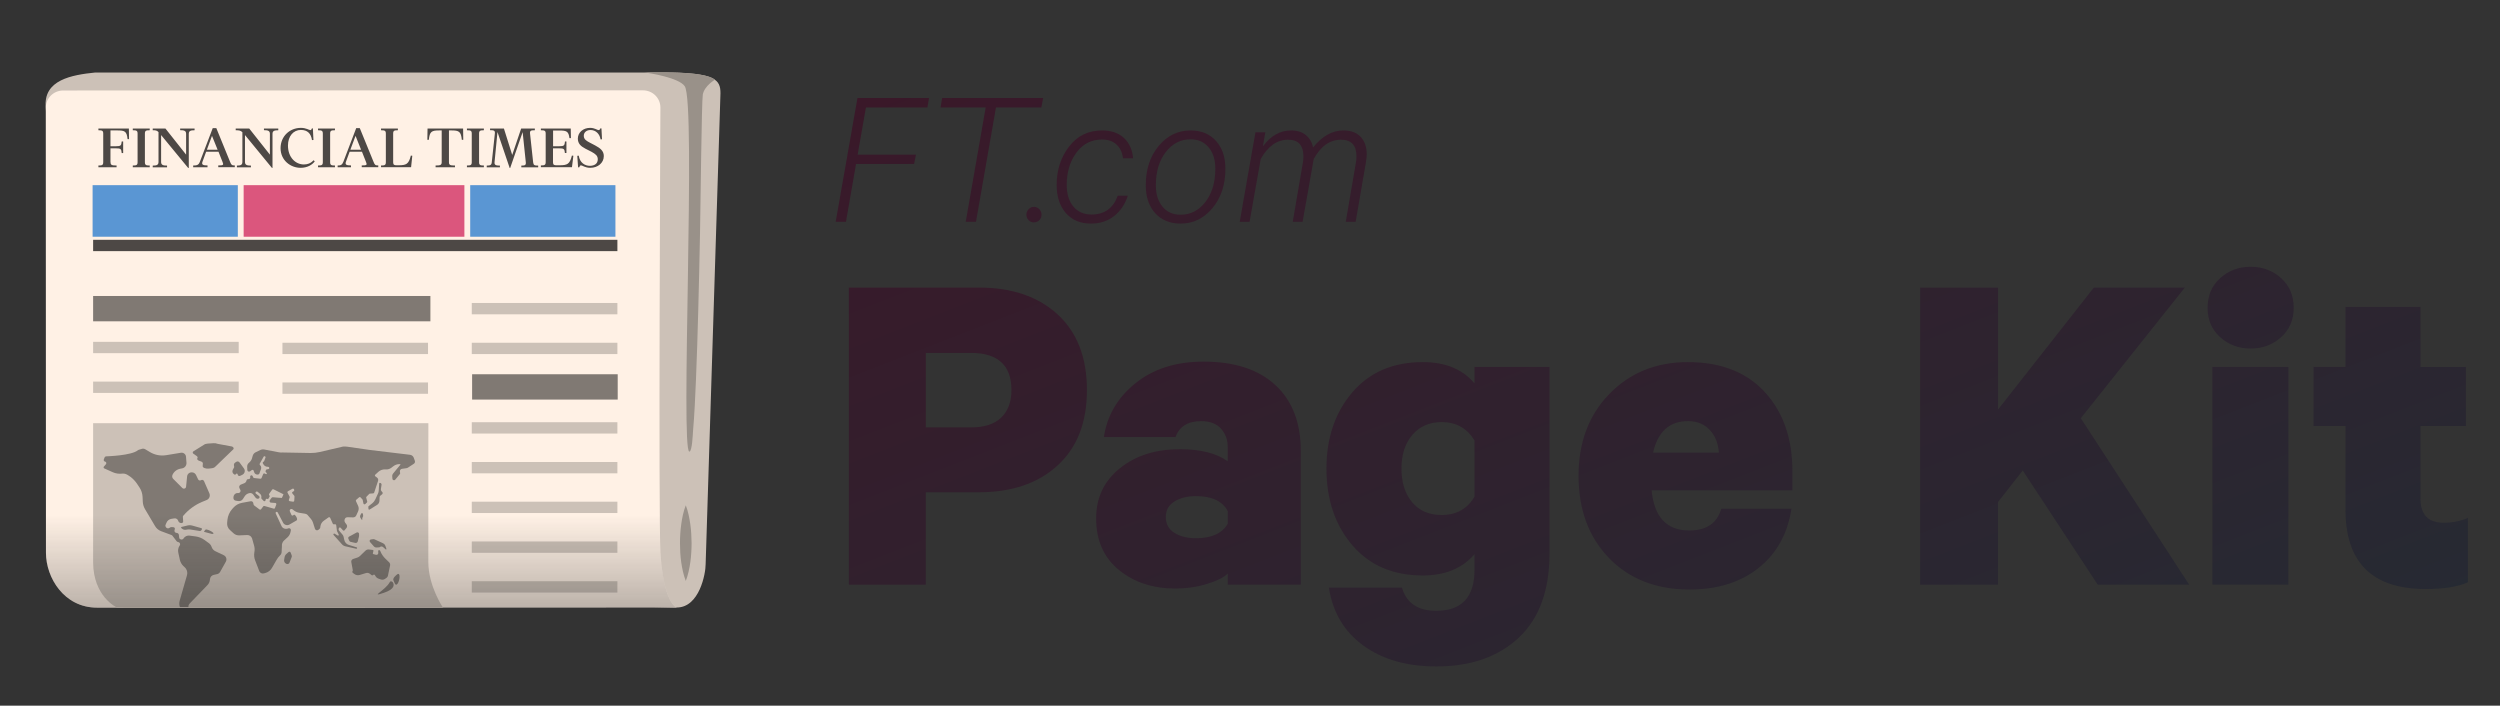 <?xml version="1.0" encoding="UTF-8"?>
<svg width="124px" height="35px" viewBox="0 0 124 35" version="1.1" xmlns="http://www.w3.org/2000/svg" xmlns:xlink="http://www.w3.org/1999/xlink">
    <rect x="0" y="0" width="124" height="35" fill="#333333" stroke="none"/>
    <!-- Generator: Sketch 52.4 (67378) - http://www.bohemiancoding.com/sketch -->
    <title>logo</title>
    <desc>Created with Sketch.</desc>
    <defs>
        <linearGradient x1="0%" y1="0%" x2="100%" y2="89.194%" id="linearGradient-1">
            <stop stop-color="#3A1829" offset="0%"></stop>
            <stop stop-color="#262A33" offset="100%"></stop>
        </linearGradient>
        <linearGradient x1="50.007%" y1="-0.021%" x2="50.007%" y2="99.98%" id="linearGradient-2">
            <stop stop-color="#212121" stop-opacity="0" offset="17.62%"></stop>
            <stop stop-color="#212121" offset="100%"></stop>
        </linearGradient>
    </defs>
    <g id="Page-1" stroke="none" stroke-width="1" fill="none" fill-rule="evenodd">
        <path d="M48.56,24.416 L45.92,24.416 L45.92,29 L42.104,29 L42.104,14.264 L48.56,14.264 C50.192,14.264 51.492,14.708 52.46,15.596 C53.428,16.484 53.912,17.736 53.912,19.352 C53.912,20.952 53.428,22.196 52.46,23.084 C51.492,23.972 50.192,24.416 48.56,24.416 Z M50.168,19.352 C50.168,18.12 49.496,17.504 48.152,17.504 L45.92,17.504 L45.92,21.2 L48.152,21.2 C48.824,21.2 49.328,21.036 49.664,20.708 C50,20.38 50.168,19.928 50.168,19.352 Z M64.52,29 L60.896,29 L60.896,28.448 C60.704,28.64 60.36,28.812 59.864,28.964 C59.368,29.116 58.848,29.192 58.304,29.192 C57.184,29.192 56.248,28.884 55.496,28.268 C54.744,27.652 54.368,26.8 54.368,25.712 C54.368,24.688 54.76,23.86 55.544,23.228 C56.328,22.596 57.32,22.28 58.52,22.28 C59.544,22.28 60.336,22.48 60.896,22.88 L60.896,22.184 C60.896,21.816 60.784,21.508 60.56,21.26 C60.336,21.012 60.008,20.888 59.576,20.888 C58.92,20.888 58.496,21.152 58.304,21.68 L54.752,21.68 C54.912,20.608 55.436,19.716 56.324,19.004 C57.212,18.292 58.336,17.936 59.696,17.936 C61.232,17.936 62.42,18.324 63.26,19.1 C64.1,19.876 64.52,20.968 64.52,22.376 L64.52,29 Z M60.896,25.976 L60.896,25.352 C60.64,24.856 60.112,24.608 59.312,24.608 C58.896,24.608 58.544,24.696 58.256,24.872 C57.968,25.048 57.824,25.304 57.824,25.64 C57.824,25.992 57.968,26.256 58.256,26.432 C58.544,26.608 58.896,26.696 59.312,26.696 C60.096,26.696 60.624,26.456 60.896,25.976 Z M73.136,28.256 L73.136,27.488 C72.528,28.192 71.672,28.544 70.568,28.544 C69.096,28.544 67.932,28.044 67.076,27.044 C66.22,26.044 65.792,24.776 65.792,23.24 C65.792,21.72 66.22,20.46 67.076,19.46 C67.932,18.46 69.096,17.96 70.568,17.96 C71.688,17.96 72.544,18.312 73.136,19.016 L73.136,18.2 L76.856,18.2 L76.856,27.44 C76.856,29.28 76.348,30.676 75.332,31.628 C74.316,32.58 72.952,33.056 71.24,33.056 C69.784,33.056 68.58,32.712 67.628,32.024 C66.676,31.336 66.104,30.376 65.912,29.144 L69.536,29.144 C69.76,29.912 70.328,30.296 71.24,30.296 C72.504,30.296 73.136,29.616 73.136,28.256 Z M73.136,24.632 L73.136,21.848 C72.768,21.24 72.224,20.936 71.504,20.936 C70.896,20.936 70.412,21.148 70.052,21.572 C69.692,21.996 69.512,22.552 69.512,23.24 C69.512,23.928 69.688,24.484 70.04,24.908 C70.392,25.332 70.88,25.544 71.504,25.544 C72.24,25.544 72.784,25.24 73.136,24.632 Z M85.376,25.232 L88.856,25.232 C88.664,26.48 88.12,27.46 87.224,28.172 C86.328,28.884 85.184,29.24 83.792,29.24 C82.144,29.24 80.816,28.72 79.808,27.68 C78.8,26.64 78.296,25.28 78.296,23.6 C78.296,21.936 78.808,20.58 79.832,19.532 C80.856,18.484 82.152,17.96 83.72,17.96 C85.352,17.96 86.624,18.456 87.536,19.448 C88.448,20.44 88.904,21.752 88.904,23.384 L88.904,24.32 L81.92,24.32 C82.048,25.648 82.672,26.312 83.792,26.312 C84.64,26.312 85.168,25.952 85.376,25.232 Z M83.72,20.888 C82.808,20.888 82.232,21.408 81.992,22.448 L85.256,22.448 C85.224,21.984 85.072,21.608 84.8,21.32 C84.528,21.032 84.168,20.888 83.72,20.888 Z M99.104,14.264 L99.104,20.312 L103.856,14.264 L108.368,14.264 L103.208,20.744 L108.584,29 L104.048,29 L100.328,23.336 L99.104,24.896 L99.104,29 L95.24,29 L95.24,14.264 L99.104,14.264 Z M113.504,18.2 L113.504,29 L109.736,29 L109.736,18.2 L113.504,18.2 Z M113.768,15.272 C113.768,15.864 113.56,16.348 113.144,16.724 C112.728,17.1 112.224,17.288 111.632,17.288 C111.04,17.288 110.536,17.1 110.12,16.724 C109.704,16.348 109.496,15.864 109.496,15.272 C109.496,14.664 109.704,14.172 110.12,13.796 C110.536,13.42 111.04,13.232 111.632,13.232 C112.224,13.232 112.728,13.42 113.144,13.796 C113.56,14.172 113.768,14.664 113.768,15.272 Z M116.336,25.28 L116.336,21.128 L114.752,21.128 L114.752,18.2 L116.336,18.2 L116.336,15.224 L120.056,15.224 L120.056,18.2 L122.312,18.2 L122.312,21.128 L120.056,21.128 L120.056,24.728 C120.056,25.528 120.44,25.928 121.208,25.928 C121.64,25.928 122.04,25.848 122.408,25.688 L122.408,28.88 C121.912,29.104 121.216,29.216 120.32,29.216 C117.664,29.216 116.336,27.904 116.336,25.28 Z M41.96,11 L41.45,11 L42.53,4.86 L46.08,4.86 L46,5.33 L42.95,5.33 L42.54,7.67 L45.43,7.67 L45.34,8.13 L42.46,8.13 L41.96,11 Z M46.65,5.33 L46.73,4.86 L51.74,4.86 L51.65,5.33 L49.4,5.33 L48.41,11 L47.9,11 L48.89,5.33 L46.65,5.33 Z M51.02,10.92 C50.947,10.847 50.91,10.757 50.91,10.65 C50.91,10.543 50.947,10.452 51.02,10.375 C51.093,10.298 51.18,10.26 51.28,10.26 C51.387,10.26 51.477,10.298 51.55,10.375 C51.623,10.452 51.66,10.543 51.66,10.65 C51.66,10.757 51.623,10.847 51.55,10.92 C51.477,10.993 51.387,11.03 51.28,11.03 C51.18,11.03 51.093,10.993 51.02,10.92 Z M55.44,9.71 L55.94,9.71 C55.8,10.137 55.572,10.473 55.255,10.72 C54.938,10.967 54.557,11.09 54.11,11.09 C53.583,11.09 53.168,10.915 52.865,10.565 C52.562,10.215 52.41,9.75 52.41,9.17 C52.41,8.437 52.615,7.803 53.025,7.27 C53.435,6.737 53.98,6.47 54.66,6.47 C55.12,6.47 55.483,6.595 55.75,6.845 C56.017,7.095 56.167,7.43 56.2,7.85 L55.7,7.85 C55.667,7.563 55.56,7.337 55.38,7.17 C55.2,7.003 54.96,6.92 54.66,6.92 C54.133,6.92 53.71,7.137 53.39,7.57 C53.07,8.003 52.91,8.537 52.91,9.17 C52.91,9.623 53.02,9.982 53.24,10.245 C53.46,10.508 53.76,10.64 54.14,10.64 C54.78,10.64 55.213,10.33 55.44,9.71 Z M58.56,10.65 C59.053,10.65 59.463,10.438 59.79,10.015 C60.117,9.592 60.28,9.043 60.28,8.37 C60.28,7.93 60.17,7.577 59.95,7.31 C59.73,7.043 59.43,6.91 59.05,6.91 C58.557,6.91 58.147,7.122 57.82,7.545 C57.493,7.968 57.33,8.517 57.33,9.19 C57.33,9.63 57.44,9.983 57.66,10.25 C57.88,10.517 58.18,10.65 58.56,10.65 Z M58.56,11.09 C58.027,11.09 57.605,10.917 57.295,10.57 C56.985,10.223 56.83,9.763 56.83,9.19 C56.83,8.403 57.043,7.753 57.47,7.24 C57.897,6.727 58.423,6.47 59.05,6.47 C59.583,6.47 60.005,6.643 60.315,6.99 C60.625,7.337 60.78,7.797 60.78,8.37 C60.78,9.157 60.567,9.807 60.14,10.32 C59.713,10.833 59.187,11.09 58.56,11.09 Z M65.13,7.31 C65.583,6.75 66.083,6.47 66.63,6.47 C67.01,6.47 67.298,6.578 67.495,6.795 C67.692,7.012 67.79,7.3 67.79,7.66 C67.79,7.747 67.777,7.877 67.75,8.05 L67.24,11 L66.75,11 L67.24,8.14 C67.267,8.013 67.28,7.887 67.28,7.76 C67.28,7.207 67.027,6.93 66.52,6.93 C65.96,6.93 65.507,7.25 65.16,7.89 L64.61,11 L64.12,11 L64.61,8.14 C64.637,8.013 64.65,7.887 64.65,7.76 C64.65,7.207 64.397,6.93 63.89,6.93 C63.343,6.93 62.89,7.25 62.53,7.89 L61.98,11 L61.49,11 L62.27,6.56 L62.76,6.56 L62.64,7.26 C63.027,6.733 63.493,6.47 64.04,6.47 C64.34,6.47 64.583,6.547 64.77,6.7 C64.957,6.853 65.077,7.057 65.13,7.31 Z" id="Combined-Shape" fill="url(#linearGradient-1)"></path>
        <g id="Group-2" transform="translate(2, 3.5)">
            <path d="M31.565,26.633 L3.314,26.002 C2.835,26.002 1.634,25.195 1.634,24.723 L0.271,1.842 C0.127,0.455 1.573,0.216 2.72,0.097 L30.903,0.097 C33.499,0.097 33.735,0.46 33.735,1.123 L33,24.476 C33.003,24.948 32.692,26.633 31.565,26.633 Z" id="Path" fill="#CCC1B7"></path>
            <path d="M32.859,1.188 C32.943,0.75 33.461,0.455 33.461,0.455 C32.994,0.003 30.24,0.071 29.949,0.094 C30.214,0.119 31.683,0.358 31.963,0.776 C32.533,1.623 31.738,18.9 32.193,18.9 C32.332,18.9 32.366,17.991 32.372,17.908 C32.447,17.058 32.482,16.206 32.519,15.353 C32.568,14.191 32.603,13.028 32.634,11.863 C32.669,10.598 32.695,9.333 32.721,8.069 C32.744,6.915 32.801,1.506 32.859,1.188 Z" id="Path" fill="#999189"></path>
            <path d="M32.015,21.563 C32.136,21.876 32.193,22.188 32.239,22.501 C32.283,22.814 32.3,23.126 32.303,23.439 C32.303,23.751 32.283,24.064 32.242,24.377 C32.196,24.689 32.136,25.002 32.015,25.315 C31.894,25.002 31.833,24.689 31.787,24.377 C31.744,24.064 31.727,23.751 31.727,23.439 C31.727,23.126 31.747,22.814 31.79,22.501 C31.833,22.188 31.894,21.876 32.015,21.563 Z" id="Path" fill="#999189"></path>
            <path d="M31.568,26.631 C31.568,26.631 4.449,26.639 2.812,26.639 C1.176,26.639 0.279,25.15 0.279,23.919 L0.271,1.842 C0.271,1.37 0.657,0.989 1.135,0.989 L29.891,0.981 C30.369,0.981 30.756,1.361 30.756,1.833 C30.756,1.833 30.652,22.166 30.761,23.911 C30.926,26.488 31.568,26.631 31.568,26.631 Z" id="Path" fill="#FFF1E5"></path>
            <path d="M3.483,4.538 C3.483,4.677 3.524,4.709 3.782,4.709 L3.782,4.796 L2.881,4.796 L2.881,4.709 C3.059,4.709 3.12,4.693 3.12,4.542 L3.12,3.127 C3.12,2.977 3.059,2.961 2.881,2.961 L2.881,2.874 L4.392,2.874 L4.4,3.401 L4.327,3.401 C4.287,3.005 4.186,2.969 3.81,2.969 L3.479,2.969 L3.479,3.754 L3.746,3.754 C4,3.754 4.016,3.714 4.036,3.516 L4.109,3.516 L4.109,4.091 L4.036,4.091 C4.016,3.892 4,3.857 3.746,3.857 L3.479,3.857 L3.479,4.538 L3.483,4.538 L3.483,4.538 Z M4.586,4.796 L4.586,4.709 C4.763,4.709 4.824,4.693 4.824,4.542 L4.824,3.127 C4.824,2.977 4.763,2.961 4.586,2.961 L4.586,2.874 L5.426,2.874 L5.426,2.961 C5.248,2.961 5.187,2.977 5.187,3.127 L5.187,4.542 C5.187,4.693 5.248,4.709 5.426,4.709 L5.426,4.796 L4.586,4.796 L4.586,4.796 Z M7.332,4.828 L5.991,3.199 L5.991,4.534 C5.991,4.689 6.1,4.713 6.286,4.713 L6.286,4.8 L5.575,4.8 L5.575,4.713 C5.761,4.713 5.862,4.689 5.862,4.534 L5.862,3.052 C5.777,2.965 5.716,2.961 5.575,2.961 L5.575,2.874 L6.205,2.874 L7.231,4.17 L7.231,3.135 C7.231,2.981 7.122,2.957 6.936,2.957 L6.936,2.874 L7.651,2.874 L7.651,2.961 C7.465,2.961 7.364,2.985 7.364,3.139 L7.364,4.828 L7.332,4.828 L7.332,4.828 Z M8.289,4.796 L7.582,4.796 L7.582,4.709 C7.768,4.709 7.853,4.685 7.913,4.526 L8.552,2.854 L8.729,2.854 L9.416,4.538 C9.476,4.689 9.505,4.705 9.646,4.705 L9.646,4.792 L8.826,4.792 L8.826,4.705 C9.077,4.705 9.101,4.685 9.04,4.538 L8.838,4.027 L8.224,4.027 L8.043,4.522 C7.986,4.673 8.075,4.705 8.293,4.705 L8.293,4.796 L8.289,4.796 Z M8.261,3.928 L8.794,3.928 L8.515,3.238 L8.261,3.928 Z M11.488,4.828 L10.151,3.199 L10.151,4.534 C10.151,4.689 10.26,4.713 10.446,4.713 L10.446,4.8 L9.751,4.8 L9.751,4.713 C9.921,4.713 10.022,4.689 10.022,4.534 L10.022,3.056 C9.925,2.969 9.852,2.961 9.691,2.961 L9.691,2.874 L10.361,2.874 L11.387,4.17 L11.387,3.135 C11.387,2.981 11.278,2.957 11.092,2.957 L11.092,2.874 L11.803,2.874 L11.803,2.961 C11.617,2.961 11.516,2.985 11.516,3.139 L11.516,4.828 L11.488,4.828 L11.488,4.828 Z M13.471,2.87 L13.519,2.87 L13.547,3.444 L13.475,3.448 C13.426,3.12 13.249,2.945 12.921,2.945 C12.558,2.945 12.283,3.25 12.283,3.718 C12.283,4.316 12.667,4.657 13.071,4.657 C13.244,4.657 13.402,4.61 13.555,4.447 L13.612,4.503 C13.487,4.677 13.24,4.824 12.909,4.824 C12.417,4.824 11.916,4.459 11.916,3.849 C11.916,3.258 12.372,2.842 12.925,2.842 C13.188,2.842 13.325,2.953 13.398,2.953 C13.43,2.953 13.454,2.925 13.471,2.87 Z M13.774,4.796 L13.774,4.709 C13.951,4.709 14.012,4.693 14.012,4.542 L14.012,3.127 C14.012,2.977 13.951,2.961 13.774,2.961 L13.774,2.874 L14.614,2.874 L14.614,2.961 C14.436,2.961 14.375,2.977 14.375,3.127 L14.375,4.542 C14.375,4.693 14.436,4.709 14.614,4.709 L14.614,4.796 L13.774,4.796 L13.774,4.796 Z M15.405,4.796 L14.747,4.796 L14.747,4.709 C14.892,4.709 14.969,4.685 15.03,4.526 L15.668,2.854 L15.845,2.854 L16.532,4.538 C16.593,4.689 16.621,4.705 16.762,4.705 L16.762,4.792 L15.942,4.792 L15.942,4.705 C16.193,4.705 16.217,4.685 16.156,4.538 L15.954,4.027 L15.341,4.027 L15.159,4.522 C15.102,4.673 15.191,4.705 15.409,4.705 L15.409,4.796 L15.405,4.796 L15.405,4.796 Z M15.377,3.928 L15.91,3.928 L15.635,3.238 L15.377,3.928 Z M16.899,4.796 L16.899,4.709 C17.077,4.709 17.138,4.693 17.138,4.542 L17.138,3.127 C17.138,2.977 17.077,2.961 16.899,2.961 L16.899,2.874 L17.735,2.874 L17.735,2.961 C17.558,2.961 17.501,2.977 17.501,3.127 L17.501,4.554 C17.501,4.681 17.566,4.697 17.671,4.697 L17.772,4.697 C18.151,4.697 18.273,4.641 18.378,4.217 L18.45,4.225 L18.39,4.792 L16.899,4.792 L16.899,4.796 L16.899,4.796 Z M20.97,2.874 L20.978,3.433 L20.906,3.433 C20.865,3.02 20.764,2.969 20.389,2.969 L20.268,2.969 L20.268,4.538 C20.268,4.689 20.324,4.709 20.567,4.709 L20.567,4.796 L19.605,4.796 L19.605,4.709 C19.848,4.709 19.908,4.685 19.908,4.538 L19.908,2.969 L19.787,2.969 C19.411,2.969 19.311,3.02 19.27,3.433 L19.197,3.433 L19.206,2.874 L20.97,2.874 Z M21.16,4.796 L21.16,4.709 C21.338,4.709 21.399,4.693 21.399,4.542 L21.399,3.127 C21.399,2.977 21.338,2.961 21.16,2.961 L21.16,2.874 L22,2.874 L22,2.961 C21.823,2.961 21.762,2.977 21.762,3.127 L21.762,4.542 C21.762,4.693 21.823,4.709 22,4.709 L22,4.796 L21.16,4.796 Z M24.528,2.874 L24.528,2.961 C24.351,2.961 24.274,2.969 24.29,3.124 L24.444,4.55 C24.46,4.697 24.516,4.713 24.694,4.713 L24.694,4.8 L23.858,4.8 L23.858,4.713 C24.032,4.713 24.092,4.697 24.08,4.55 L23.923,3.052 L23.305,4.832 L23.28,4.832 L22.675,3.048 L22.529,4.546 C22.513,4.697 22.618,4.713 22.796,4.713 L22.796,4.8 L22.142,4.8 L22.142,4.713 C22.319,4.713 22.38,4.685 22.392,4.546 L22.545,3.12 C22.562,2.969 22.485,2.957 22.307,2.957 L22.307,2.874 L22.994,2.874 L23.406,4.186 L23.85,2.874 L24.528,2.874 L24.528,2.874 Z M26.091,4.09 L26.019,4.09 C25.999,3.892 25.982,3.857 25.728,3.857 L25.429,3.857 L25.429,4.554 C25.429,4.681 25.494,4.697 25.599,4.697 L25.76,4.697 C26.14,4.697 26.261,4.641 26.366,4.217 L26.439,4.225 L26.37,4.792 L24.827,4.792 L24.827,4.705 C25.005,4.705 25.066,4.689 25.066,4.538 L25.066,3.127 C25.066,2.977 25.005,2.961 24.827,2.961 L24.827,2.874 L26.309,2.874 L26.318,3.353 L26.245,3.353 C26.2,3.013 26.112,2.973 25.724,2.973 L25.433,2.973 L25.433,3.754 L25.732,3.754 C25.986,3.754 26.003,3.714 26.023,3.516 L26.095,3.516 L26.095,4.09 L26.091,4.09 L26.091,4.09 Z M27.65,4.4 C27.65,4.225 27.537,4.138 27.343,4.031 L27.032,3.872 C26.798,3.75 26.661,3.615 26.661,3.373 C26.661,3.072 26.923,2.842 27.267,2.842 C27.501,2.842 27.622,2.953 27.691,2.953 C27.735,2.953 27.755,2.925 27.775,2.87 L27.832,2.87 L27.86,3.409 L27.788,3.413 C27.747,3.151 27.557,2.949 27.291,2.949 C27.089,2.949 26.956,3.068 26.956,3.234 C26.956,3.417 27.097,3.492 27.255,3.575 L27.521,3.714 C27.771,3.849 27.949,3.983 27.949,4.241 C27.949,4.582 27.65,4.824 27.279,4.824 C27.016,4.824 26.887,4.701 26.818,4.701 C26.774,4.701 26.75,4.74 26.729,4.8 L26.673,4.8 L26.633,4.229 L26.705,4.221 C26.762,4.578 27.012,4.725 27.263,4.725 C27.473,4.721 27.65,4.629 27.65,4.4 L27.65,4.4 Z" id="Shape" fill="#4D4845"></path>
            <path d="M2.619,13.736 L9.84,13.736" id="Path" stroke="#CCC1B7" stroke-width="0.562"></path>
            <path d="M2.619,15.708 L9.84,15.708" id="Path" stroke="#CCC1B7" stroke-width="0.562"></path>
            <path d="M12.009,13.781 L19.23,13.781" id="Path" stroke="#CCC1B7" stroke-width="0.562"></path>
            <path d="M12.009,15.751 L19.23,15.751" id="Path" stroke="#CCC1B7" stroke-width="0.562"></path>
            <path d="M2.619,8.674 L28.623,8.674" id="Path" stroke="#4D4845" stroke-width="0.562" stroke-linejoin="round"></path>
            <path d="M21.4,11.809 L28.623,11.809" id="Path" stroke="#CCC1B7" stroke-width="0.562"></path>
            <path d="M21.4,13.781 L28.623,13.781" id="Path" stroke="#CCC1B7" stroke-width="0.562"></path>
            <path d="M21.4,17.723 L28.623,17.723" id="Path" stroke="#CCC1B7" stroke-width="0.562"></path>
            <path d="M21.4,19.696 L28.623,19.696" id="Path" stroke="#CCC1B7" stroke-width="0.562"></path>
            <path d="M21.4,21.665 L28.623,21.665" id="Path" stroke="#CCC1B7" stroke-width="0.562"></path>
            <path d="M21.4,23.638 L28.623,23.638" id="Path" stroke="#CCC1B7" stroke-width="0.562"></path>
            <path d="M21.4,25.61 L28.623,25.61" id="Path" stroke="#CCC1B7" stroke-width="0.562"></path>
            <rect id="Rectangle" fill="#807973" x="21.417" y="15.063" width="7.221" height="1.256"></rect>
            <path d="M3.123,26.054 L3.121,26.056 C3.167,26.116 3.213,26.173 3.259,26.224 L3.123,26.054 Z" id="Path" fill="#424242" opacity="0.2"></path>
            <rect id="Rectangle" fill="#807973" x="2.619" y="11.181" width="16.729" height="1.256"></rect>
            <path d="M19.245,24.377 C19.245,25.565 19.968,26.633 19.968,26.633 L3.798,26.633 C3.798,26.633 2.619,26.096 2.619,24.377 C2.619,23.45 2.619,17.49 2.619,17.49 L19.247,17.49 C19.245,17.49 19.245,23.45 19.245,24.377 Z" id="Path" fill="#CCC1B7"></path>
            <g id="Group" transform="translate(2.881, 18.474)" fill="#807973">
                <path d="M14.83,6.508 C14.819,6.514 14.577,6.693 14.632,6.804 C14.683,6.915 14.727,7.125 14.839,6.977 C14.951,6.832 14.992,6.403 14.83,6.508 Z" id="Path"></path>
                <path d="M14.456,6.892 C14.251,7.296 13.407,7.685 14.168,7.426 C14.718,7.242 14.672,7.017 14.603,6.909 C14.571,6.858 14.482,6.838 14.456,6.892 Z" id="Path"></path>
                <path d="M4.538,7.949 L5.408,7.048 C5.48,6.975 5.524,6.878 5.532,6.776 L5.535,6.75 C5.544,6.648 5.619,6.562 5.719,6.54 L5.887,6.503 C5.953,6.489 6.008,6.446 6.039,6.389 L6.322,5.883 C6.385,5.767 6.339,5.622 6.218,5.565 L5.806,5.369 C5.714,5.326 5.645,5.247 5.613,5.15 C5.59,5.076 5.541,5.011 5.477,4.965 L5.267,4.812 C5.135,4.715 4.982,4.655 4.821,4.633 L4.524,4.593 C4.403,4.576 4.285,4.633 4.221,4.735 C4.198,4.772 4.155,4.792 4.112,4.786 L4.1,4.783 C4.048,4.778 4.011,4.738 4.005,4.687 L3.991,4.556 C3.985,4.502 3.936,4.459 3.881,4.459 C3.806,4.459 3.752,4.385 3.777,4.314 L3.789,4.277 C3.806,4.229 3.772,4.178 3.72,4.175 L3.631,4.169 C3.596,4.167 3.564,4.178 3.538,4.201 C3.478,4.255 3.383,4.24 3.345,4.169 L3.339,4.161 C3.319,4.127 3.316,4.087 3.334,4.053 L3.377,3.951 C3.42,3.848 3.512,3.777 3.622,3.76 L3.769,3.737 C3.852,3.726 3.93,3.774 3.956,3.854 L3.956,3.857 C3.979,3.933 4.057,3.982 4.135,3.97 C4.175,3.965 4.207,3.928 4.204,3.888 L4.189,3.663 C4.189,3.644 4.195,3.624 4.207,3.609 L4.213,3.604 C4.466,3.303 4.789,3.067 5.152,2.916 L5.368,2.828 C5.501,2.774 5.561,2.623 5.503,2.493 L5.238,1.887 C5.212,1.83 5.143,1.81 5.091,1.842 C5.039,1.876 4.97,1.856 4.944,1.799 L4.841,1.583 C4.803,1.506 4.725,1.455 4.639,1.455 L4.622,1.455 C4.506,1.455 4.411,1.54 4.4,1.654 L4.348,2.169 C4.342,2.217 4.308,2.254 4.259,2.262 C4.224,2.268 4.192,2.257 4.166,2.234 L3.711,1.779 C3.659,1.728 3.645,1.648 3.674,1.58 C3.746,1.418 3.893,1.305 4.068,1.273 L4.146,1.259 C4.285,1.236 4.38,1.111 4.368,0.975 L4.345,0.679 C4.334,0.551 4.215,0.46 4.089,0.483 L3.36,0.603 C3.083,0.648 2.801,0.594 2.562,0.452 L2.319,0.307 C2.259,0.273 2.187,0.27 2.129,0.298 C2.075,0.324 2.005,0.321 1.959,0.358 C1.634,0.625 0.441,0.657 0.377,0.662 C0.346,0.665 0.32,0.685 0.308,0.713 L0.268,0.816 C0.251,0.861 0.279,0.912 0.328,0.921 C0.389,0.932 0.412,1.003 0.375,1.049 L0.268,1.174 C0.268,1.174 0.268,1.174 0.268,1.174 C0.245,1.202 0.259,1.245 0.291,1.259 L0.715,1.449 C0.862,1.515 1.02,1.535 1.181,1.518 C1.265,1.509 1.351,1.526 1.429,1.572 L1.467,1.594 C1.645,1.7 1.795,1.842 1.91,2.012 L2.037,2.203 C2.129,2.342 2.181,2.501 2.19,2.666 L2.201,2.91 C2.207,3.041 2.247,3.169 2.314,3.283 L2.809,4.118 C2.878,4.238 2.988,4.329 3.121,4.377 L3.633,4.567 C3.648,4.573 3.659,4.581 3.668,4.593 L3.878,4.869 C3.893,4.888 3.916,4.903 3.942,4.908 L3.968,4.914 C4.043,4.931 4.077,5.016 4.037,5.079 L4.022,5.099 C3.959,5.198 3.936,5.318 3.962,5.434 L4.04,5.792 C4.066,5.909 4.126,6.017 4.213,6.099 L4.287,6.17 C4.394,6.27 4.434,6.42 4.394,6.557 L4.031,7.819 C4.002,7.921 4.005,8.032 4.04,8.131 L4.043,8.137 L4.466,8.137 C4.455,8.083 4.481,8.009 4.538,7.949 Z" id="Path"></path>
                <path d="M6.63,0.173 L5.913,0.04 C5.855,0.014 5.78,0.003 5.702,0.009 L5.417,0.028 C5.339,0.034 5.27,0.057 5.233,0.088 L4.711,0.412 C4.662,0.452 4.668,0.503 4.723,0.54 L4.875,0.645 C4.918,0.676 4.933,0.713 4.91,0.75 C4.878,0.799 4.916,0.853 5.002,0.884 L5.077,0.909 C5.146,0.932 5.184,0.972 5.181,1.012 L5.172,1.145 C5.166,1.225 5.319,1.285 5.48,1.268 L5.607,1.253 C5.691,1.245 5.76,1.216 5.792,1.179 L6.696,0.307 C6.728,0.259 6.702,0.207 6.63,0.173 Z" id="Path"></path>
                <path d="M6.999,0.961 C6.961,0.909 6.886,0.898 6.835,0.935 L6.777,0.975 C6.737,1.003 6.714,1.054 6.722,1.103 L6.734,1.182 C6.737,1.194 6.734,1.202 6.728,1.211 L6.665,1.33 C6.624,1.407 6.65,1.501 6.722,1.546 L6.748,1.563 C6.774,1.58 6.806,1.569 6.817,1.543 C6.837,1.498 6.909,1.509 6.909,1.56 C6.912,1.617 6.973,1.654 7.025,1.629 L7.14,1.575 C7.183,1.555 7.218,1.521 7.238,1.478 C7.273,1.407 7.267,1.324 7.218,1.259 L6.999,0.961 Z" id="Path"></path>
                <path d="M15.643,0.733 C15.614,0.651 15.539,0.594 15.453,0.583 L13.462,0.344 L12.344,0.182 C12.275,0.171 12.203,0.171 12.131,0.176 L10.975,0.446 C10.828,0.48 10.675,0.497 10.526,0.495 L9.137,0.469 C9.076,0.475 9.013,0.472 8.952,0.46 L8.223,0.321 C8.157,0.31 8.088,0.318 8.03,0.347 L7.8,0.458 C7.731,0.492 7.679,0.551 7.656,0.625 L7.613,0.773 C7.587,0.858 7.532,0.927 7.463,0.983 C7.408,1.029 7.376,1.097 7.379,1.171 L7.385,1.336 C7.388,1.373 7.411,1.404 7.445,1.415 C7.474,1.424 7.506,1.418 7.532,1.398 L7.604,1.344 C7.641,1.316 7.685,1.33 7.696,1.364 L7.731,1.458 C7.762,1.549 7.869,1.592 7.955,1.549 C7.967,1.543 7.976,1.532 7.981,1.521 L8.062,1.302 C8.088,1.231 8.076,1.145 8.019,1.1 C7.996,1.08 7.987,1.049 8.004,1.02 L8.2,0.671 C8.209,0.654 8.229,0.648 8.246,0.657 L8.269,0.665 C8.287,0.674 8.295,0.693 8.29,0.711 L8.223,0.892 C8.218,0.907 8.206,0.918 8.192,0.924 L8.186,0.927 C8.157,0.938 8.143,0.972 8.154,1 L8.174,1.04 C8.218,1.128 8.31,1.185 8.408,1.179 C8.419,1.179 8.431,1.182 8.442,1.188 L8.451,1.194 C8.494,1.222 8.48,1.285 8.431,1.293 L8.353,1.307 C8.333,1.31 8.318,1.324 8.31,1.341 L8.293,1.387 C8.284,1.407 8.29,1.432 8.307,1.447 L8.344,1.481 C8.356,1.492 8.359,1.509 8.35,1.526 C8.342,1.543 8.318,1.549 8.301,1.54 L8.249,1.512 C8.221,1.498 8.186,1.509 8.172,1.54 L8.091,1.737 C8.082,1.759 8.059,1.773 8.033,1.771 L7.728,1.737 C7.705,1.734 7.685,1.719 7.673,1.697 L7.653,1.646 C7.636,1.606 7.589,1.589 7.555,1.611 C7.529,1.629 7.52,1.66 7.529,1.685 C7.546,1.737 7.506,1.791 7.451,1.791 L7.428,1.791 C7.388,1.791 7.353,1.819 7.347,1.856 C7.336,1.918 7.293,1.972 7.232,1.995 L7.062,2.063 C6.993,2.092 6.961,2.171 6.996,2.237 L7.039,2.325 C7.077,2.402 7.016,2.49 6.93,2.481 C6.809,2.467 6.705,2.564 6.699,2.683 L6.696,2.717 C6.693,2.791 6.742,2.851 6.809,2.859 L6.935,2.879 C7.028,2.893 7.12,2.853 7.169,2.774 L7.258,2.637 C7.298,2.578 7.356,2.529 7.425,2.504 L7.457,2.493 C7.538,2.461 7.627,2.487 7.679,2.555 L7.794,2.709 C7.823,2.745 7.872,2.771 7.918,2.763 C8.004,2.751 8.016,2.666 7.967,2.629 L7.811,2.51 C7.783,2.49 7.78,2.444 7.817,2.419 C7.843,2.399 7.881,2.402 7.904,2.424 L8.016,2.518 C8.074,2.566 8.097,2.643 8.079,2.717 C8.076,2.734 8.079,2.751 8.094,2.765 L8.195,2.871 C8.223,2.902 8.275,2.89 8.287,2.848 L8.304,2.785 C8.313,2.757 8.353,2.763 8.382,2.774 C8.402,2.78 8.422,2.774 8.434,2.757 C8.457,2.723 8.477,2.689 8.494,2.652 C8.5,2.637 8.497,2.62 8.488,2.609 L8.471,2.589 C8.454,2.569 8.454,2.544 8.468,2.521 L8.618,2.313 C8.633,2.291 8.664,2.285 8.687,2.296 C8.811,2.359 9.168,2.535 9.177,2.541 C9.189,2.547 9.099,2.717 9.099,2.723 C9.099,2.728 8.814,2.703 8.656,2.689 C8.633,2.686 8.609,2.694 8.595,2.711 C8.558,2.754 8.526,2.799 8.497,2.848 C8.486,2.868 8.486,2.893 8.497,2.913 L8.509,2.93 C8.517,2.944 8.535,2.956 8.552,2.956 L8.774,2.973 C8.811,2.976 8.834,3.013 8.823,3.047 L8.759,3.22 C8.751,3.249 8.719,3.263 8.693,3.254 L8.235,3.123 C8.215,3.118 8.192,3.123 8.177,3.141 L8.068,3.285 C8.048,3.308 8.016,3.311 7.99,3.294 L7.736,3.104 C7.702,3.078 7.687,3.038 7.685,2.996 C7.682,2.925 7.618,2.873 7.549,2.888 L7.12,2.967 C6.953,2.998 6.803,3.084 6.693,3.209 L6.63,3.28 C6.5,3.428 6.42,3.615 6.399,3.811 L6.385,3.962 C6.374,4.093 6.423,4.223 6.521,4.311 L6.705,4.479 C6.78,4.547 6.881,4.584 6.982,4.581 L7.379,4.564 C7.492,4.559 7.595,4.633 7.624,4.741 L7.722,5.087 C7.751,5.184 7.757,5.289 7.739,5.389 L7.734,5.428 C7.713,5.559 7.725,5.696 7.774,5.821 L7.978,6.352 C8.013,6.44 8.108,6.491 8.203,6.466 L8.272,6.449 C8.414,6.412 8.535,6.321 8.607,6.196 L8.831,5.806 C8.88,5.721 8.935,5.642 9.01,5.573 C9.056,5.531 9.085,5.471 9.088,5.409 L9.102,5.11 C9.091,5.008 9.131,4.905 9.209,4.834 L9.385,4.672 C9.457,4.607 9.506,4.519 9.526,4.425 L9.546,4.334 C9.56,4.263 9.488,4.203 9.422,4.232 C9.289,4.289 9.14,4.246 9.082,4.118 L8.794,3.49 C8.777,3.453 8.805,3.413 8.843,3.413 C8.863,3.413 8.883,3.425 8.892,3.442 L9.16,3.951 C9.22,4.067 9.367,4.107 9.48,4.041 L9.823,3.843 C9.929,3.783 9.748,3.527 9.704,3.555 L9.655,3.59 C9.627,3.609 9.589,3.598 9.575,3.567 L9.497,3.393 C9.483,3.362 9.485,3.322 9.511,3.297 C9.543,3.263 9.595,3.263 9.629,3.291 C9.725,3.374 9.831,3.439 9.955,3.459 L10.255,3.507 C10.307,3.516 10.353,3.541 10.384,3.581 L10.54,3.763 C10.586,3.817 10.624,3.882 10.644,3.951 L10.742,4.257 C10.765,4.329 10.854,4.354 10.912,4.306 L10.966,4.26 C10.987,4.243 11.001,4.218 11.004,4.192 L11.01,4.141 C11.021,4.027 11.085,3.922 11.18,3.854 L11.413,3.689 C11.442,3.669 11.482,3.681 11.497,3.712 L11.623,3.996 C11.638,4.03 11.678,4.041 11.713,4.03 C11.75,4.016 11.793,4.041 11.796,4.081 L11.831,4.357 C11.831,4.36 11.834,4.365 11.834,4.368 L11.92,4.539 C11.937,4.57 11.9,4.604 11.868,4.587 L11.713,4.496 C11.698,4.488 11.681,4.491 11.669,4.502 L11.664,4.508 C11.649,4.522 11.649,4.542 11.661,4.556 L12.082,5.025 C12.128,5.076 12.188,5.11 12.254,5.124 L12.787,5.244 C12.802,5.247 12.816,5.241 12.825,5.229 L12.825,5.227 C12.839,5.207 12.828,5.178 12.805,5.173 L12.419,5.053 C12.306,5.019 12.22,4.925 12.197,4.812 L12.162,4.655 C12.154,4.61 12.133,4.57 12.102,4.536 C12.033,4.459 11.912,4.317 11.914,4.311 C11.917,4.309 11.917,4.277 11.92,4.24 C11.923,4.192 11.984,4.169 12.018,4.206 L12.128,4.329 C12.151,4.354 12.191,4.354 12.211,4.326 L12.301,4.218 C12.344,4.167 12.347,4.093 12.306,4.039 L12.24,3.951 C12.191,3.885 12.194,3.797 12.243,3.732 C12.269,3.698 12.312,3.681 12.355,3.681 L12.629,3.689 C12.698,3.692 12.762,3.652 12.79,3.59 L12.883,3.385 C12.92,3.3 12.92,3.203 12.883,3.121 L12.773,2.879 C12.764,2.856 12.767,2.831 12.787,2.817 L12.929,2.694 C12.952,2.674 12.986,2.677 13.006,2.7 L13.093,2.794 C13.099,2.802 13.104,2.811 13.107,2.819 L13.145,2.998 C13.153,3.041 13.205,3.055 13.237,3.027 L13.318,2.95 C13.332,2.936 13.338,2.916 13.332,2.896 L13.283,2.714 C13.277,2.697 13.283,2.677 13.297,2.663 L13.43,2.527 C13.439,2.515 13.453,2.51 13.467,2.51 L13.629,2.498 C13.652,2.495 13.669,2.481 13.678,2.461 L13.871,1.879 C13.891,1.816 13.871,1.751 13.816,1.711 L13.735,1.651 C13.707,1.631 13.707,1.592 13.733,1.569 L13.888,1.427 C13.977,1.347 14.096,1.305 14.214,1.307 L14.274,1.31 C14.366,1.313 14.456,1.282 14.528,1.228 L14.629,1.151 C14.712,1.086 14.813,1.049 14.92,1.046 L14.963,1.046 C14.98,1.046 14.989,1.066 14.977,1.077 L14.62,1.509 C14.585,1.552 14.568,1.606 14.574,1.66 L14.583,1.773 C14.588,1.845 14.681,1.873 14.724,1.816 L14.954,1.538 C14.963,1.526 14.969,1.509 14.966,1.495 L14.954,1.418 C14.943,1.35 14.992,1.287 15.058,1.279 L15.277,1.248 C15.306,1.245 15.332,1.233 15.355,1.219 L15.646,1.029 C15.695,0.998 15.715,0.935 15.695,0.881 L15.643,0.733 Z M9.713,2.862 C9.71,2.893 9.681,2.916 9.65,2.91 L9.491,2.885 C9.457,2.879 9.436,2.845 9.448,2.814 L9.485,2.7 C9.491,2.686 9.488,2.672 9.483,2.657 L9.382,2.467 C9.367,2.441 9.376,2.407 9.402,2.393 L9.624,2.268 C9.655,2.251 9.696,2.268 9.704,2.302 L9.713,2.331 C9.719,2.356 9.707,2.382 9.684,2.393 L9.638,2.419 C9.606,2.436 9.598,2.475 9.621,2.501 C9.661,2.549 9.716,2.615 9.725,2.629 C9.73,2.646 9.719,2.782 9.713,2.862 Z" id="Shape" fill-rule="nonzero"></path>
                <path d="M14.012,2.282 L14.044,2.072 C14.052,2.024 14.012,1.978 13.963,1.975 C13.943,1.975 13.926,1.989 13.926,2.009 L13.903,2.367 C13.9,2.416 13.888,2.464 13.865,2.51 L13.733,2.799 C13.698,2.873 13.646,2.939 13.583,2.99 L13.401,3.132 C13.393,3.141 13.387,3.152 13.387,3.163 L13.395,3.271 C13.398,3.3 13.427,3.314 13.45,3.3 L13.822,3.069 C13.894,3.024 13.94,2.947 13.94,2.862 C13.943,2.768 13.946,2.655 13.96,2.637 C13.972,2.62 14.024,2.578 14.07,2.544 C14.11,2.512 14.11,2.453 14.07,2.419 C14.026,2.385 14.006,2.333 14.012,2.282 Z" id="Path"></path>
                <path d="M13.116,3.507 C13.113,3.49 13.099,3.479 13.081,3.479 L13.067,3.479 C13.053,3.479 13.041,3.487 13.035,3.499 L12.992,3.581 C12.972,3.621 12.972,3.669 12.995,3.706 L13.055,3.803 L13.093,3.803 L13.087,3.763 C13.084,3.732 13.09,3.7 13.11,3.675 C13.13,3.646 13.139,3.612 13.13,3.578 L13.116,3.507 Z" id="Path"></path>
                <path d="M12.874,4.434 C12.851,4.425 12.828,4.428 12.805,4.439 L12.436,4.641 C12.398,4.661 12.381,4.707 12.398,4.746 L12.445,4.851 C12.456,4.877 12.476,4.894 12.502,4.9 L12.738,4.954 C12.793,4.968 12.851,4.934 12.865,4.877 L12.926,4.63 C12.929,4.624 12.929,4.616 12.929,4.61 L12.929,4.51 C12.929,4.476 12.906,4.445 12.874,4.434 Z" id="Path"></path>
                <path d="M14.127,4.977 L13.701,4.78 C13.675,4.769 13.646,4.763 13.617,4.769 L13.516,4.783 C13.456,4.792 13.43,4.863 13.47,4.908 L13.658,5.121 C13.695,5.164 13.75,5.187 13.807,5.181 L13.934,5.173 C13.943,5.173 13.952,5.17 13.957,5.164 C14.001,5.121 14.073,5.121 14.119,5.161 L14.271,5.295 L14.283,5.238 L14.228,5.085 C14.208,5.036 14.173,4.999 14.127,4.977 Z" id="Path"></path>
                <path d="M14.225,5.727 C14.127,5.63 14.049,5.517 13.995,5.391 L13.972,5.337 C13.966,5.326 13.954,5.318 13.94,5.315 L13.914,5.315 C13.894,5.315 13.874,5.332 13.877,5.352 L13.882,5.454 C13.885,5.514 13.828,5.559 13.77,5.545 L13.637,5.511 C13.617,5.505 13.606,5.485 13.612,5.468 L13.643,5.349 C13.649,5.329 13.635,5.306 13.612,5.303 L13.418,5.281 C13.355,5.272 13.292,5.295 13.248,5.337 L12.972,5.605 C12.937,5.639 12.894,5.664 12.845,5.681 L12.632,5.752 C12.568,5.775 12.531,5.838 12.543,5.903 L12.617,6.304 C12.62,6.321 12.617,6.338 12.606,6.352 C12.586,6.381 12.592,6.42 12.62,6.44 L12.701,6.5 C12.773,6.554 12.868,6.571 12.957,6.545 L13.274,6.449 C13.341,6.429 13.41,6.443 13.465,6.486 L13.548,6.551 C13.571,6.571 13.606,6.568 13.626,6.545 C13.652,6.517 13.701,6.523 13.718,6.557 L13.738,6.594 C13.773,6.659 13.831,6.707 13.903,6.73 L14.009,6.767 C14.078,6.79 14.153,6.781 14.214,6.739 L14.283,6.693 C14.323,6.665 14.352,6.625 14.361,6.577 L14.467,6.076 C14.479,6.017 14.462,5.957 14.418,5.914 L14.225,5.727 Z" id="Path"></path>
                <path d="M9.534,5.434 C9.517,5.391 9.465,5.377 9.431,5.409 L9.327,5.499 C9.275,5.545 9.243,5.605 9.232,5.673 L9.212,5.804 C9.197,5.9 9.266,5.991 9.367,6.003 C9.413,6.008 9.459,5.98 9.477,5.937 L9.586,5.659 C9.598,5.63 9.598,5.596 9.586,5.568 L9.534,5.434 Z" id="Path"></path>
                <path d="M4.639,4.09 C4.576,4.073 4.509,4.07 4.446,4.084 C4.348,4.107 4.204,4.144 4.126,4.161 C4.1,4.167 4.092,4.198 4.112,4.215 L4.132,4.235 C4.184,4.289 4.262,4.314 4.336,4.303 L4.423,4.289 C4.466,4.283 4.509,4.283 4.553,4.289 L5.028,4.363 C5.057,4.368 5.086,4.354 5.103,4.331 L5.129,4.292 C5.146,4.266 5.135,4.229 5.103,4.221 C4.991,4.192 4.766,4.127 4.639,4.09 Z" id="Path"></path>
                <path d="M5.365,4.286 C5.336,4.28 5.305,4.294 5.29,4.317 L5.241,4.391 C5.235,4.397 5.241,4.408 5.247,4.408 L5.633,4.51 C5.656,4.516 5.682,4.51 5.702,4.496 C5.757,4.451 5.489,4.306 5.365,4.286 Z" id="Path"></path>
            </g>
            <path d="M30.764,23.911 C30.744,23.57 30.73,22.524 30.721,21.063 L0.277,21.063 L0.277,23.919 C0.277,25.15 1.173,26.639 2.809,26.639 C4.449,26.639 31.565,26.631 31.565,26.631 C31.565,26.631 30.926,26.488 30.764,23.911 Z" id="Path" fill="url(#linearGradient-2)" opacity="0.3"></path>
            <rect id="Rectangle" fill-opacity="0.7" fill="#1470CC" x="2.593" y="5.684" width="7.203" height="2.558"></rect>
            <rect id="Rectangle" fill-opacity="0.7" fill="#CC1452" x="10.085" y="5.684" width="10.949" height="2.558"></rect>
            <rect id="Rectangle" fill-opacity="0.7" fill="#1470CC" x="21.322" y="5.684" width="7.203" height="2.558"></rect>
        </g>
    </g>
</svg>